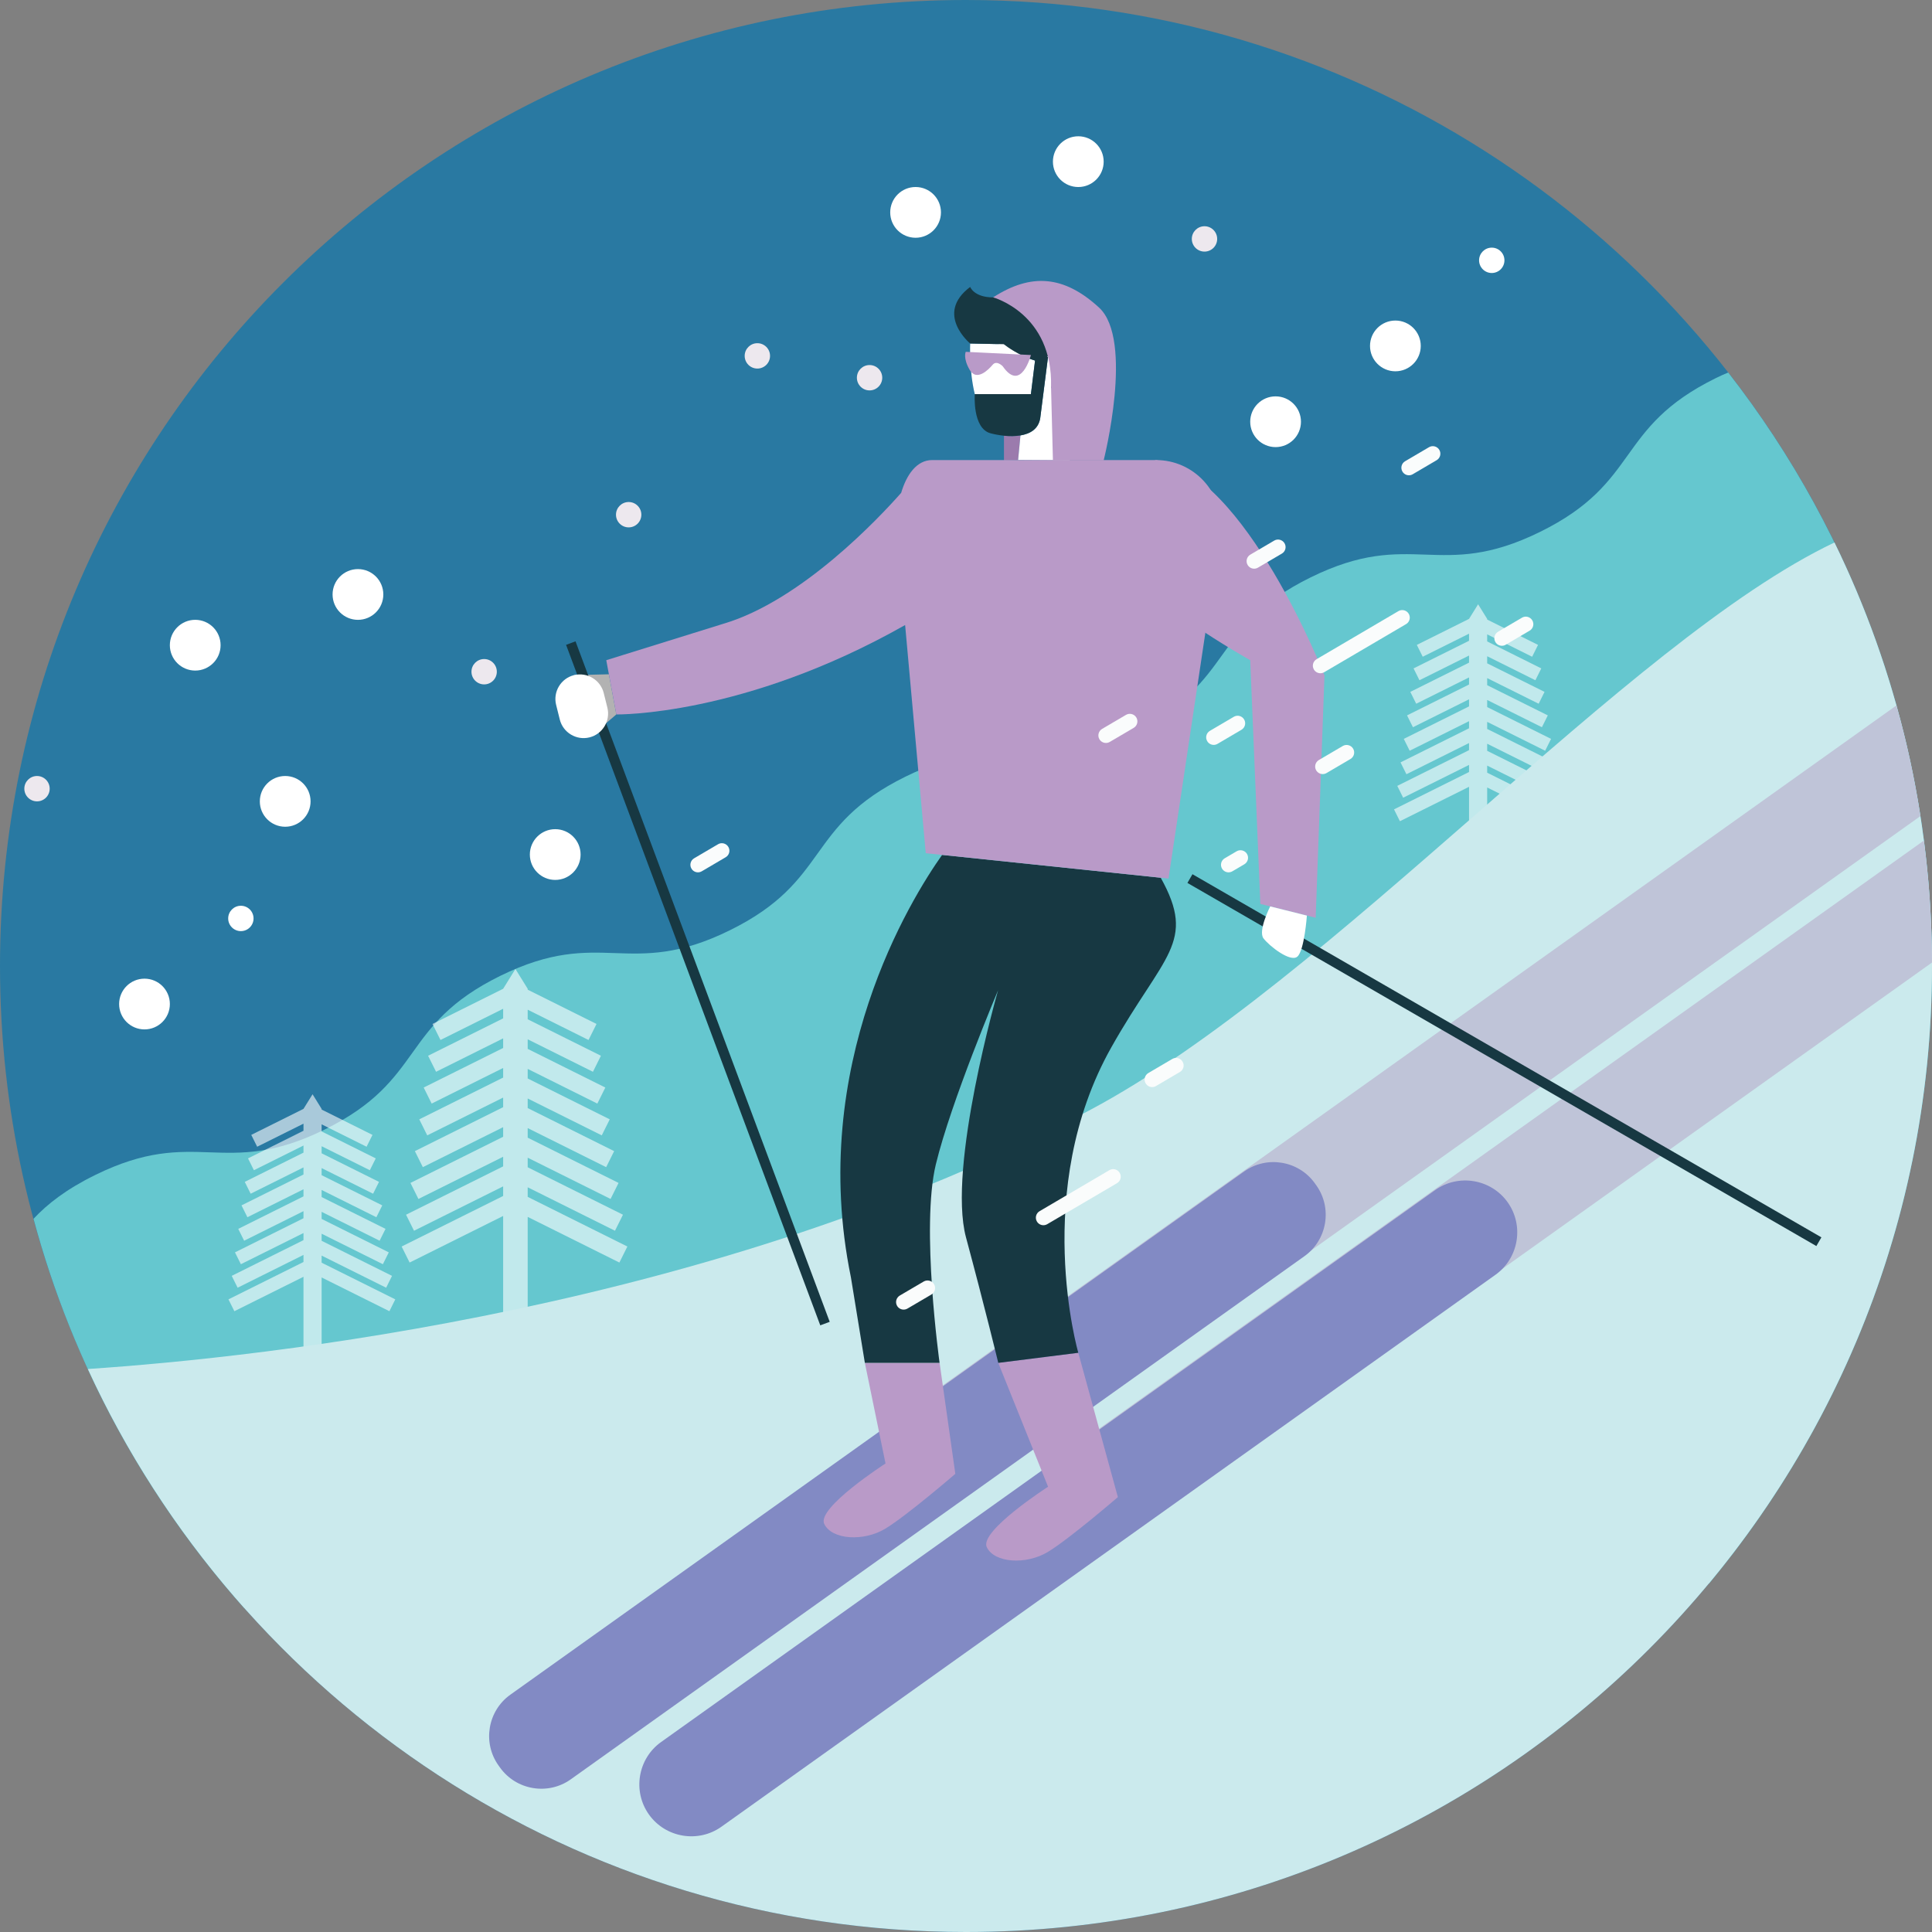 <?xml version="1.0" ?><svg enable-background="new 0 0 128 128" id="Layer_1" version="1.1" viewBox="0 0 128 128" xml:space="preserve" xmlns="http://www.w3.org/2000/svg" xmlns:xlink="http://www.w3.org/1999/xlink"><rect x="0" y="0" width="128" height="128" fill="#808080" stroke="none"/><g><g><g><path d="M128,64c0,35.35-28.65,64-64,64c-25.82,0-48.07-15.29-58.18-37.3C2.08,82.57,0,73.53,0,64     C0,28.65,28.65,0,64,0c25.28,0,47.14,14.66,57.54,35.94C125.68,44.41,128,53.93,128,64z" fill="#2979A2"/></g></g><g><g><g><g><path d="M128,64c0,15.56-5.55,29.82-14.77,40.91l-97.05,1.63C9.68,99.25,4.83,90.46,2.22,80.75       c0.92-0.98,2.15-1.95,4.08-2.9c6.71-3.3,8.48,0.29,15.2-3.01c6.71-3.3,4.94-6.89,11.65-10.19c6.72-3.3,8.48,0.29,15.19-3.01       c6.71-3.3,4.95-6.89,11.66-10.19c6.71-3.3,8.47,0.29,15.18-3.01s4.95-6.89,11.66-10.19c6.71-3.3,8.48,0.29,15.19-3.01       c6.71-3.3,4.94-6.89,11.65-10.19c0.28-0.14,0.55-0.26,0.82-0.37C122.96,35.53,128,49.17,128,64z" fill="#65C7CF"/></g></g></g></g><g><g opacity="0.6"><g><polygon fill="#FFFFFF" points="103.41,53.623 98.529,51.193 98.529,50.723 102.803,52.851 103.194,52.066 98.529,49.744       98.529,49.274 102.587,51.295 102.978,50.51 98.529,48.294 98.529,47.825 102.371,49.738 102.762,48.953 98.529,46.845       98.529,46.375 102.155,48.181 102.546,47.396 98.529,45.396 98.529,44.926 101.94,46.624 102.33,45.839 98.529,43.947       98.529,43.477 101.724,45.068 102.114,44.283 98.529,42.497 98.529,42.028 101.508,43.511 101.899,42.726 98.529,41.048       98.529,41.003 97.928,40.035 97.328,41.003 93.868,42.726 94.259,43.511 97.328,41.983 97.328,42.453 93.652,44.283       94.043,45.068 97.328,43.432 97.328,43.902 93.436,45.839 93.827,46.624 97.328,44.881 97.328,45.351 93.22,47.396       93.611,48.181 97.328,46.331 97.328,46.8 93.004,48.953 93.395,49.738 97.328,47.78 97.328,48.25 92.788,50.51 93.179,51.295       97.328,49.229 97.328,49.699 92.573,52.066 92.963,52.851 97.328,50.678 97.328,51.148 92.357,53.623 92.748,54.408       97.328,52.128 97.328,59.32 98.529,59.32 98.529,52.172 103.019,54.408     "/></g></g><g opacity="0.6"><g><polygon fill="#FFFFFF" points="41.565,82.585 34.961,79.296 34.961,78.661 40.744,81.54 41.273,80.478 34.961,77.335       34.961,76.7 40.452,79.434 40.981,78.372 34.961,75.374 34.961,74.739 40.16,77.327 40.689,76.265 34.961,73.413 34.961,72.778       39.868,75.221 40.397,74.159 34.961,71.452 34.961,70.817 39.576,73.115 40.105,72.052 34.961,69.491 34.961,68.856       39.284,71.008 39.813,69.946 34.961,67.53 34.961,66.895 38.992,68.902 39.521,67.84 34.961,65.569 34.961,65.509       34.148,64.198 33.335,65.509 28.654,67.84 29.183,68.902 33.335,66.834 33.335,67.47 28.362,69.946 28.891,71.008       33.335,68.795 33.335,69.431 28.07,72.052 28.599,73.115 33.335,70.756 33.335,71.392 27.778,74.159 28.306,75.221       33.335,72.717 33.335,73.353 27.486,76.265 28.014,77.327 33.335,74.678 33.335,75.314 27.193,78.372 27.722,79.434       33.335,76.639 33.335,77.275 26.901,80.478 27.43,81.54 33.335,78.6 33.335,79.236 26.609,82.585 27.138,83.647 33.335,80.561       33.335,90.293 34.961,90.293 34.961,80.622 41.036,83.647     "/></g></g><g opacity="0.6"><g><polygon fill="#FFFFFF" points="26.189,86.086 21.308,83.656 21.308,83.186 25.583,85.314 25.973,84.529 21.308,82.206       21.308,81.737 25.367,83.757 25.758,82.972 21.308,80.757 21.308,80.287 25.151,82.201 25.542,81.416 21.308,79.308       21.308,78.838 24.935,80.644 25.326,79.859 21.308,77.859 21.308,77.389 24.719,79.087 25.11,78.302 21.308,76.409       21.308,75.94 24.503,77.53 24.894,76.746 21.308,74.96 21.308,74.49 24.287,75.974 24.678,75.189 21.308,73.511 21.308,73.466       20.708,72.498 20.107,73.466 16.647,75.189 17.038,75.974 20.107,74.446 20.107,74.915 16.432,76.746 16.822,77.53       20.107,75.895 20.107,76.365 16.216,78.302 16.607,79.087 20.107,77.344 20.107,77.814 16,79.859 16.391,80.644 20.107,78.793       20.107,79.263 15.784,81.416 16.175,82.201 20.107,80.243 20.107,80.712 15.568,82.972 15.959,83.757 20.107,81.692       20.107,82.162 15.352,84.529 15.743,85.314 20.107,83.141 20.107,83.611 15.136,86.086 15.527,86.871 20.107,84.59       20.107,91.783 21.308,91.783 21.308,84.635 25.799,86.871     "/></g></g><g><g><g><g><path d="M128,64c0,35.35-28.65,64-64,64c-25.82,0-48.07-15.29-58.18-37.3c11.65-0.78,41.7-4.02,66.38-17.15        c16.03-8.53,35.6-31.07,49.34-37.61C125.68,44.41,128,53.93,128,64z" fill="#CBEAED"/></g></g></g></g></g><g><g><g><circle cx="60.66" cy="14.071" fill="#FFFFFF" r="1.681"/></g></g><g><g><circle cx="71.44" cy="10.71" fill="#FFFFFF" r="1.681"/></g></g><g><g><circle cx="57.299" cy="37.845" fill="#FFFFFF" r="1.681"/></g></g><g><g><circle cx="84.511" cy="27.941" fill="#FFFFFF" r="1.681"/></g></g><g><g><circle cx="66.62" cy="24.418" fill="#FFFFFF" r="1.681"/></g></g><g><g><circle cx="50.177" cy="23.578" fill="#EDE8EE" r="0.84"/></g></g><g><g><circle cx="63.684" cy="32.174" fill="#FFFFFF" r="0.84"/></g></g><g><g><circle cx="92.448" cy="22.918" fill="#FFFFFF" r="1.681"/></g></g><g><g><circle cx="98.833" cy="17.247" fill="#FFFFFF" r="0.84"/></g></g><g><g><circle cx="79.801" cy="15.829" fill="#EDE8EE" r="0.84"/></g></g></g><g><g><g><circle cx="12.934" cy="42.746" fill="#FFFFFF" r="1.681"/></g></g><g><g><circle cx="23.715" cy="39.385" fill="#FFFFFF" r="1.681"/></g></g><g><g><circle cx="9.573" cy="66.52" fill="#FFFFFF" r="1.681"/></g></g><g><g><circle cx="36.785" cy="56.616" fill="#FFFFFF" r="1.681"/></g></g><g><g><circle cx="18.895" cy="53.093" fill="#FFFFFF" r="1.681"/></g></g><g><g><circle cx="2.452" cy="52.252" fill="#EDE8EE" r="0.84"/></g></g><g><g><circle cx="15.958" cy="60.849" fill="#FFFFFF" r="0.84"/></g></g><g><g><circle cx="32.076" cy="44.503" fill="#EDE8EE" r="0.84"/></g></g><g><g><circle cx="41.651" cy="34.1" fill="#EDE8EE" r="0.84"/></g></g><g><g><circle cx="57.611" cy="25.025" fill="#EDE8EE" r="0.84"/></g></g></g><g><g><g><path d="M128,63.77l-52.23,37.24c-1.55,1.1-3.71,0.74-4.81-0.8c-0.43-0.6-0.64-1.3-0.64-1.99      c0-1.08,0.51-2.15,1.45-2.82l55.69-39.71C127.81,58.33,127.99,61.03,128,63.77z" fill="#BFC4D8"/></g></g><g><g><path d="M127.23,54.07L65.85,97.83c-1.54,1.1-3.71,0.74-4.81-0.81c-0.43-0.6-0.63-1.29-0.63-1.98      c0-1.08,0.5-2.15,1.44-2.82l63.79-45.48C126.32,49.13,126.85,51.57,127.23,54.07z" fill="#BFC4D8"/></g></g><g><g><path d="M66.516,28.868v1.635l0.937-0.023l0.157-1.633C67.255,28.906,66.873,28.906,66.516,28.868z" fill="#9B7BAD"/></g><g><path d="M69.634,25.633c0.338-0.282,0.691-0.782,0.575-1.612c-0.135-0.966-0.557-0.689-0.841-0.368h0.065      l-0.517,4.064c-0.125,0.715-0.67,1.024-1.307,1.13l-0.157,1.633l3.417,0.023v-3.335C70.314,26.748,69.914,26.203,69.634,25.633z      " fill="#FFFFFF"/></g><g><path d="M68.575,23.891c-1.039-0.316-1.857-0.916-2.074-1.086l-2.223-0.046c0,0-0.081,1.773,0.305,3.354h3.719      L68.575,23.891z" fill="#FFFFFF"/></g><g><path d="M71.755,20.22c-0.979-1.842-2.504-1.353-2.994-1.353c-0.489,0-1.698,0.835-2.965,0.835      c-1.267,0-1.519-0.691-1.519-0.691c-2.382,1.785,0,3.747,0,3.747l2.223,0.046c0.218,0.17,1.035,0.77,2.074,1.086l-0.274,2.221      h-3.719h0c0,0-0.168,2.279,1.051,2.597c0.24,0.063,0.55,0.125,0.883,0.16c0.357,0.037,0.739,0.037,1.094-0.022      c0.637-0.106,1.183-0.415,1.307-1.13l0.517-4.064h-0.065c0.284-0.32,0.706-0.598,0.841,0.368      c0.116,0.83-0.237,1.329-0.575,1.612c0.28,0.571,0.679,1.116,1.235,1.536c0.127,0.096,0.254,0.193,0.399,0.273l0.121-1.692      C71.39,25.75,72.733,22.062,71.755,20.22z" fill="#173842"/></g></g><g><g><path d="M99.08,84.456L47.8,121.023c-1.543,1.1-3.705,0.738-4.805-0.805l0,0c-1.1-1.543-0.738-3.705,0.805-4.805      l51.28-36.566c1.543-1.1,3.705-0.738,4.805,0.805h0C100.985,81.194,100.623,83.356,99.08,84.456z" fill="#828AC4"/></g></g><g><g><path d="M86.426,83.223l-48.613,34.664c-1.505,1.073-3.614,0.72-4.688-0.785l-0.098-0.137      c-1.073-1.505-0.72-3.614,0.785-4.688l48.613-34.664c1.505-1.073,3.614-0.72,4.688,0.785l0.098,0.137      C88.284,80.04,87.931,82.15,86.426,83.223z" fill="#828AC4"/></g></g><g><g><path d="M66.138,90.293l3.299,8.207c0,0-4.562,2.938-4.062,4s2.625,1.188,4.062,0.312s4.625-3.625,4.625-3.625      l-2.622-9.562L66.138,90.293z" fill="#B99AC8"/></g></g><g><g><path d="M57.299,90.293l1.369,6.666c0,0-4.562,2.938-4.062,4s2.625,1.188,4.062,0.312s4.625-3.625,4.625-3.625      l-1.042-7.354H57.299z" fill="#B99AC8"/></g></g></g><g><g><path d="M65.796,19.702c0,0,3.97,1.07,3.838,5.931l0.125,4.87l3.361,0c0,0,2.025-7.986-0.308-10.128     S68.301,18.087,65.796,19.702z" fill="#B99AC8"/></g></g><g><g><path d="M76.588,30.48c0,0-4.921,1.694-2.551,6.354c1.413,2.777,8.793,6.906,8.793,6.906l0.67,16.148l3.667,0.917     L87.75,44.75C87.75,44.75,82.5,31.334,76.588,30.48z" fill="#B99AC8"/></g></g><g><g><g><polygon fill="#B2B2B2" points="40.34,44.673 38.026,44.73 39.057,48.853 40.833,47.334     "/></g></g><g><g><rect fill="#173842" height="48.116" transform="matrix(0.937 -0.35 0.35 0.937 -19.879 20.326)" width="0.667" x="45.908" y="41.051"/></g></g></g><g><g><rect fill="#173842" height="48.116" transform="matrix(0.5 -0.866 0.866 0.5 -10.988 121.437)" width="0.667" x="99.34" y="46.176"/></g></g><g><g><path d="M63.982,23.309l4.319,0.212c0,0-0.648,2.511-1.866,0.747c0,0-0.398-0.424-0.667-0.104     c-0.269,0.32-1.061,1.129-1.521,0.345S63.982,23.309,63.982,23.309z" fill="#B99AC8"/></g></g><g><g><path d="M39.057,48.853L39.057,48.853c-0.867,0.217-1.754-0.315-1.97-1.183l-0.242-0.97     c-0.217-0.867,0.315-1.754,1.183-1.97h0c0.867-0.217,1.754,0.315,1.97,1.183l0.242,0.97     C40.456,47.75,39.924,48.637,39.057,48.853z" fill="#FFFFFF"/></g></g><g><g><path d="M84.154,60.051c0,0-0.821,1.616-0.446,2.116s1.79,1.617,2.25,1.208c0.46-0.409,0.627-2.716,0.627-2.716     L84.154,60.051z" fill="#FFFFFF"/></g></g><g><g><path d="M62.417,56.64c-2.036,2.874-8.934,13.912-6.042,27.985l0.924,5.668h4.951c0,0-1.25-8.993-0.25-13.143     s4.125-11.54,4.125-11.54S62.75,77.336,64,81.981s2.138,8.312,2.138,8.312l5.302-0.668c0,0-3.128-10.794,2.185-20.231     c3.476-6.174,5.674-6.939,3.276-11.241L62.417,56.64z" fill="#173842"/></g><g><path d="M77.417,58.207l3.459-23.077c0.203-2.505-1.775-4.65-4.288-4.65l-14.827,0     c-1.04,0-1.705,0.988-2.057,2.174c-1.451,1.643-6.604,7.146-11.782,8.673l-7.755,2.413l0.667,3.594c0,0,8.424,0.143,19.133-5.924     l1.367,15.117l1.084,0.113l14.484,1.513L77.417,58.207z" fill="#B99AC8"/></g></g><g><g><path d="M87.48,44.604c-0.171,0-0.338-0.088-0.431-0.247c-0.141-0.238-0.061-0.544,0.178-0.684l5.422-3.185     c0.234-0.14,0.543-0.062,0.684,0.178c0.141,0.238,0.061,0.544-0.178,0.684l-5.422,3.185     C87.654,44.581,87.567,44.604,87.48,44.604z" fill="#FAFCFC"/></g></g><g><g><path d="M93.345,31.489c-0.171,0-0.338-0.088-0.431-0.247c-0.141-0.238-0.061-0.544,0.178-0.684l1.583-0.93     c0.233-0.14,0.544-0.062,0.684,0.178c0.141,0.238,0.061,0.544-0.178,0.684l-1.583,0.93     C93.519,31.467,93.432,31.489,93.345,31.489z" fill="#FAFCFC"/></g></g><g><g><path d="M46.241,57.795c-0.171,0-0.338-0.088-0.431-0.247c-0.141-0.237-0.061-0.544,0.178-0.684l1.584-0.931     c0.233-0.14,0.543-0.062,0.684,0.178c0.141,0.237,0.061,0.544-0.178,0.684l-1.584,0.931     C46.415,57.772,46.328,57.795,46.241,57.795z" fill="#FAFCFC"/></g></g><g><g><path d="M59.868,86.765c-0.171,0-0.338-0.088-0.432-0.247c-0.14-0.238-0.06-0.544,0.179-0.685l1.584-0.93     c0.234-0.137,0.543-0.062,0.685,0.179c0.14,0.238,0.06,0.544-0.179,0.685l-1.584,0.93C60.042,86.742,59.955,86.765,59.868,86.765     z" fill="#FAFCFC"/></g></g><g><g><path d="M76.334,72.022c-0.171,0-0.338-0.088-0.431-0.247c-0.141-0.237-0.061-0.544,0.178-0.684l1.584-0.931     c0.233-0.14,0.544-0.062,0.684,0.178c0.141,0.237,0.061,0.544-0.178,0.684l-1.584,0.931C76.508,72,76.421,72.022,76.334,72.022z" fill="#FAFCFC"/></g></g><g><g><path d="M73.271,49.223c-0.171,0-0.338-0.088-0.432-0.247c-0.14-0.238-0.06-0.544,0.179-0.685l1.584-0.93     c0.233-0.137,0.543-0.062,0.685,0.179c0.14,0.238,0.06,0.544-0.179,0.685l-1.584,0.93C73.444,49.2,73.357,49.223,73.271,49.223z" fill="#FAFCFC"/></g></g><g><g><path d="M83.09,37.677c-0.171,0-0.338-0.088-0.431-0.247c-0.141-0.238-0.061-0.544,0.178-0.684l1.583-0.93     c0.234-0.14,0.544-0.062,0.684,0.178c0.141,0.238,0.061,0.544-0.178,0.684l-1.583,0.93C83.264,37.654,83.177,37.677,83.09,37.677     z" fill="#FAFCFC"/></g></g><g><g><path d="M99.505,42.784c-0.171,0-0.338-0.088-0.431-0.247c-0.141-0.238-0.061-0.544,0.178-0.684l1.583-0.93     c0.233-0.141,0.543-0.062,0.684,0.178c0.141,0.238,0.061,0.544-0.178,0.684l-1.583,0.93     C99.679,42.762,99.592,42.784,99.505,42.784z" fill="#FAFCFC"/></g></g><g><g><path d="M87.633,51.285c-0.171,0-0.338-0.088-0.432-0.247c-0.14-0.238-0.06-0.544,0.179-0.685l1.584-0.93     c0.233-0.137,0.543-0.062,0.685,0.179c0.14,0.238,0.06,0.544-0.179,0.685l-1.584,0.93C87.807,51.263,87.72,51.285,87.633,51.285z     " fill="#FAFCFC"/></g></g><g><g><path d="M81.394,57.795c-0.171,0-0.338-0.088-0.432-0.247c-0.14-0.238-0.06-0.544,0.179-0.685l0.792-0.465     c0.234-0.136,0.543-0.062,0.685,0.179c0.14,0.238,0.06,0.544-0.179,0.685l-0.792,0.465C81.567,57.772,81.48,57.795,81.394,57.795     z" fill="#FAFCFC"/></g></g><g><g><path d="M80.412,49.351c-0.171,0-0.338-0.088-0.431-0.247c-0.141-0.237-0.061-0.544,0.178-0.684l1.584-0.931     c0.234-0.141,0.543-0.063,0.684,0.178c0.141,0.237,0.061,0.544-0.178,0.684l-1.584,0.931     C80.586,49.328,80.499,49.351,80.412,49.351z" fill="#FAFCFC"/></g></g><g><g><path d="M69.129,81.174c-0.171,0-0.338-0.088-0.431-0.247c-0.141-0.237-0.061-0.544,0.178-0.684l4.623-2.716     c0.234-0.141,0.544-0.062,0.684,0.178c0.141,0.237,0.061,0.544-0.178,0.684l-4.623,2.716     C69.303,81.151,69.216,81.174,69.129,81.174z" fill="#FAFCFC"/></g></g></g></svg>